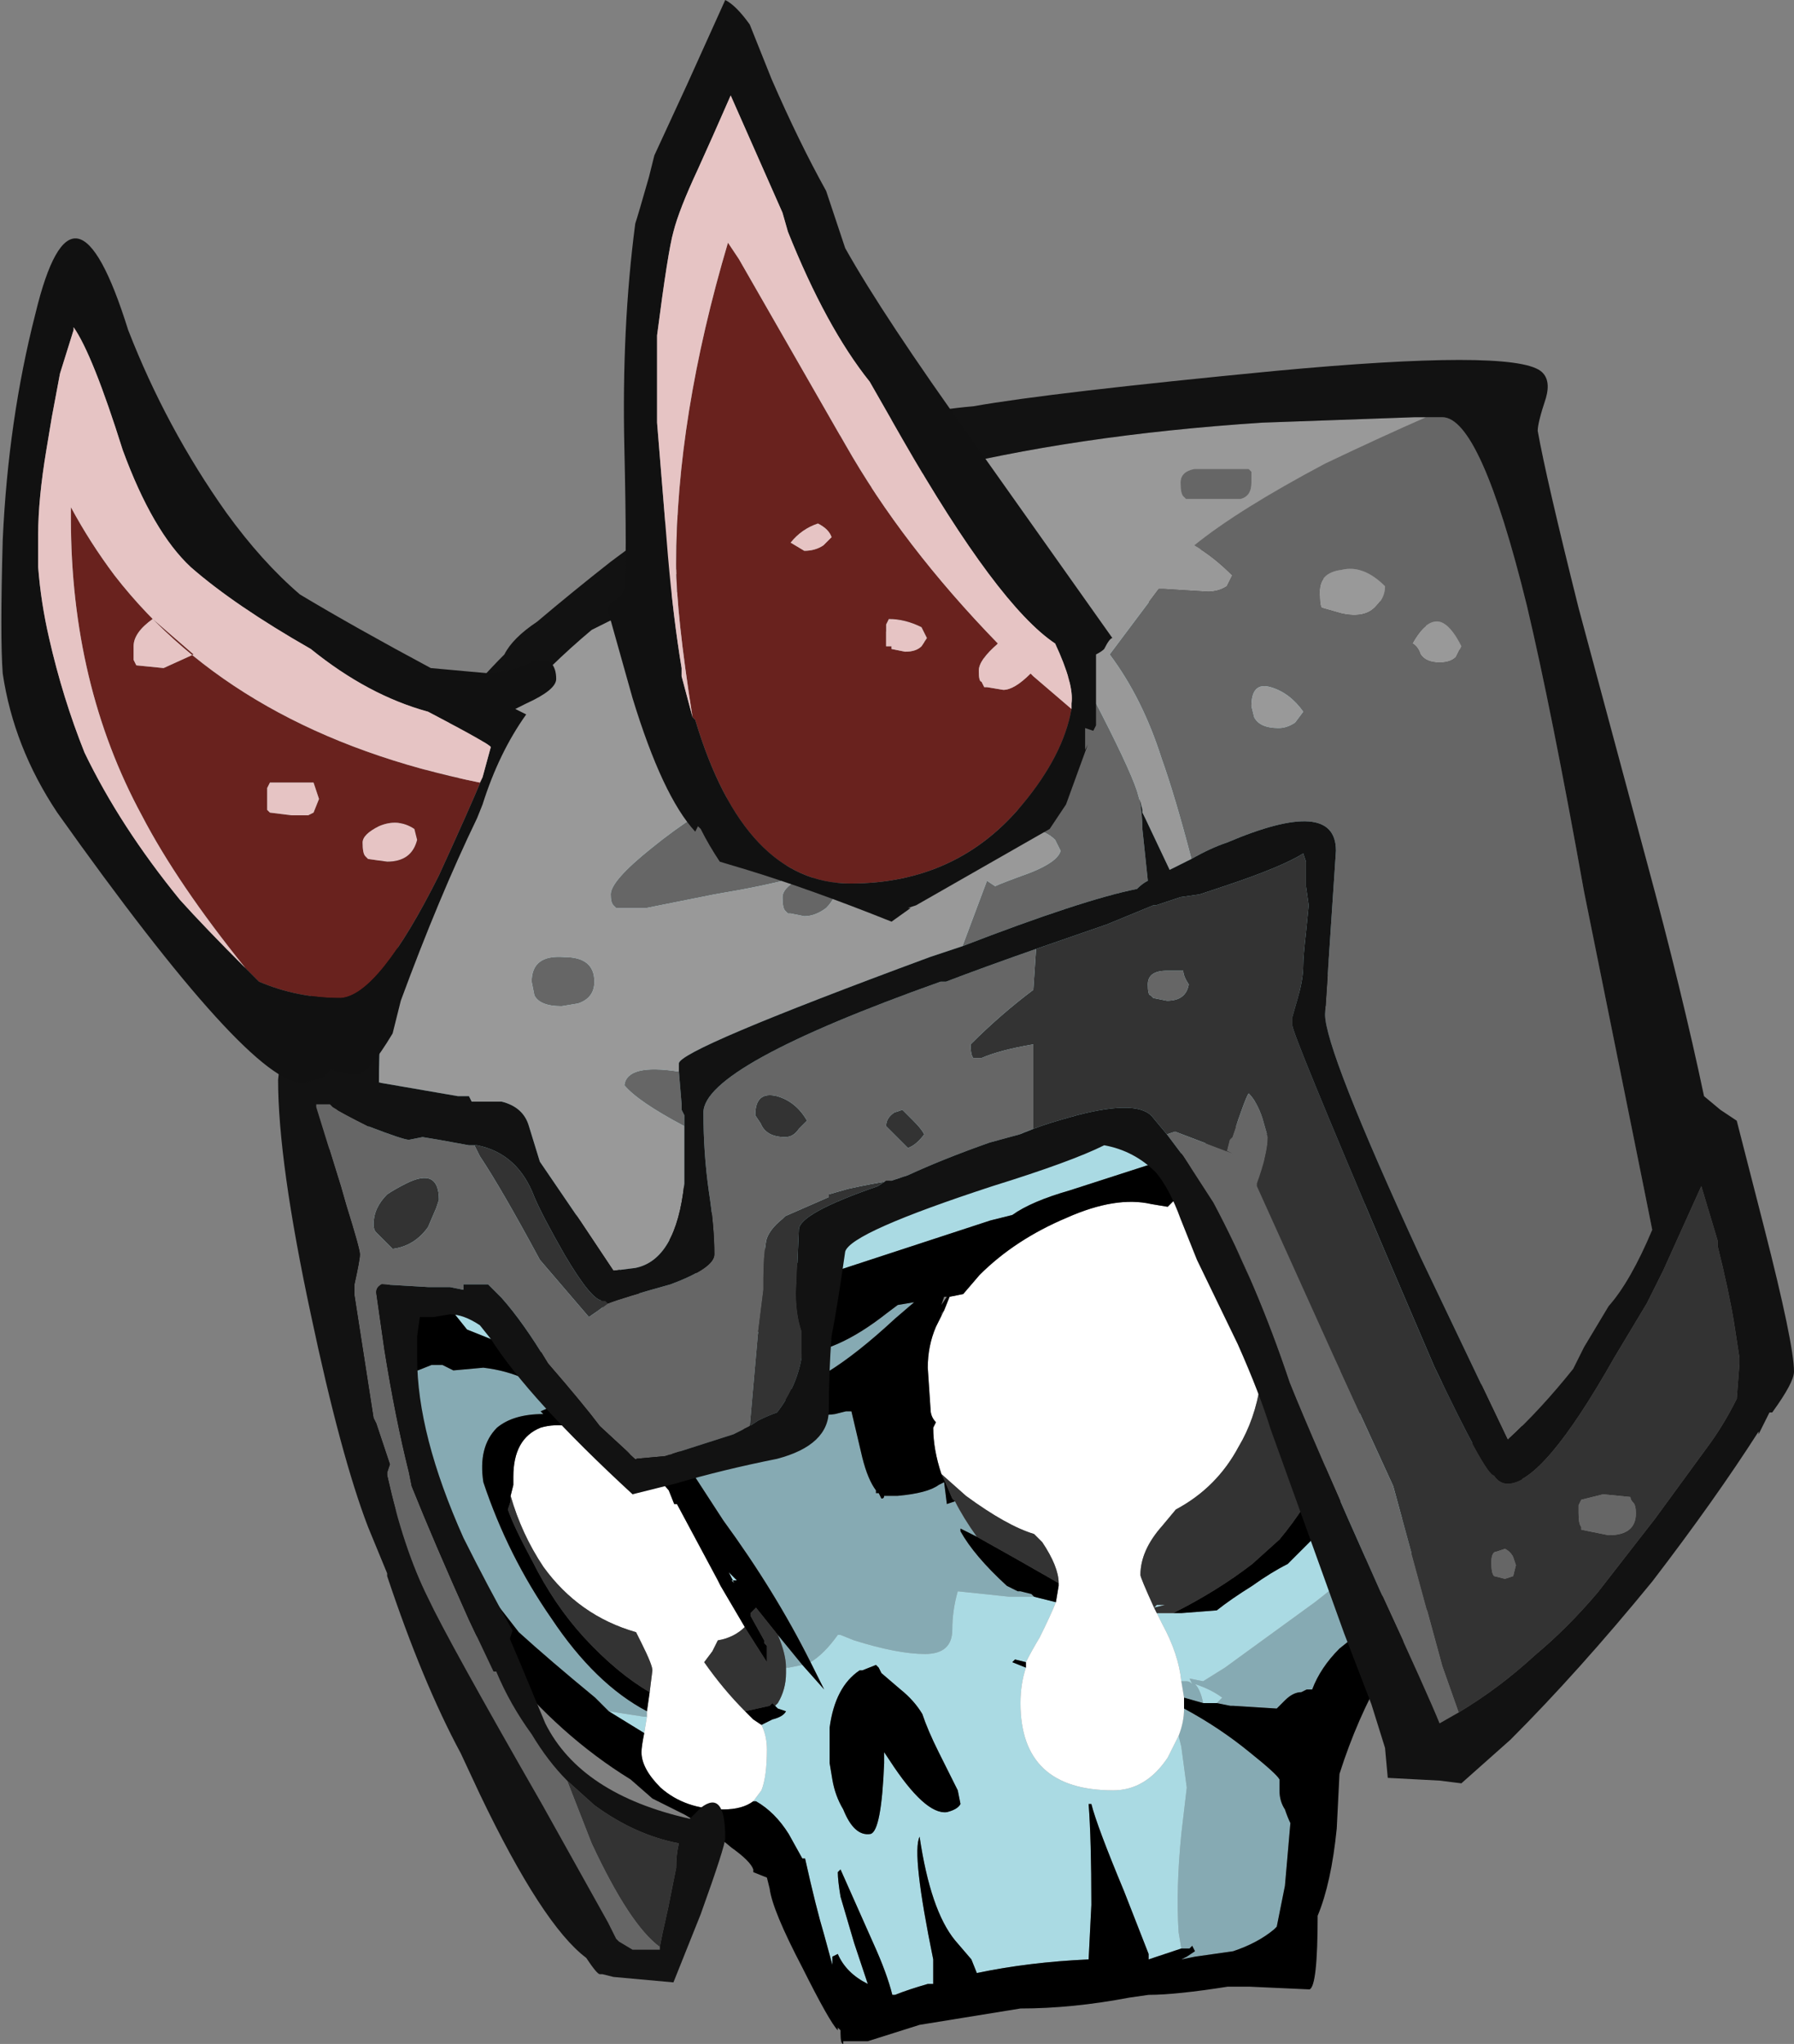<?xml version="1.0" encoding="UTF-8" standalone="no"?>
<svg xmlns:ffdec="https://www.free-decompiler.com/flash" xmlns:xlink="http://www.w3.org/1999/xlink" ffdec:objectType="frame" height="262.35px" width="230.3px" xmlns="http://www.w3.org/2000/svg">
  <rect width="100%" height="100%" fill="#808080" stroke="none"/>
  <g transform="matrix(1.0, 0.0, 0.0, 1.0, 54.7, 4.4)">
    <use ffdec:characterId="96" height="27.55" transform="matrix(7.0, 0.0, 0.0, 7.0, -13.3, 65.1)" width="22.2" xlink:href="#shape0"/>
    <use ffdec:characterId="98" height="254.45" transform="matrix(1.0, 0.0, 0.0, 1.0, -54.7, -4.4)" width="230.3" xlink:href="#sprite0"/>
  </g>
  <defs>
    <g id="shape0" transform="matrix(1.0, 0.0, 0.0, 1.0, 1.9, -9.3)">
      <path d="M18.65 12.85 L18.7 12.9 19.05 13.35 19.4 14.4 19.35 13.75 19.65 15.0 19.7 15.3 19.8 15.65 19.9 16.45 Q20.05 17.35 20.05 18.1 20.15 20.35 19.55 20.55 L19.5 20.6 19.45 21.05 19.4 21.05 19.4 21.2 19.3 21.25 Q19.15 21.15 18.6 20.5 L18.4 20.25 18.9 21.85 19.25 23.05 Q19.55 24.65 19.1 26.15 18.95 26.6 18.75 27.05 L18.4 27.45 Q17.65 28.3 17.25 29.2 L16.75 29.6 Q16.4 29.95 16.25 30.35 L16.15 30.35 16.05 30.4 Q15.9 30.4 15.75 30.55 L15.6 30.7 14.8 30.65 14.75 30.65 14.5 30.6 14.6 30.5 Q14.4 30.35 14.1 30.25 14.2 30.35 14.25 30.6 L13.9 30.5 13.85 30.2 13.95 30.2 Q14.0 30.2 14.05 30.25 L14.0 30.15 14.25 30.2 14.65 29.95 16.3 28.75 Q18.7 26.9 18.7 25.2 18.7 24.7 18.15 23.15 17.85 22.25 17.55 21.45 16.75 21.45 16.2 21.5 L16.1 21.2 16.05 21.05 15.95 20.9 16.25 21.0 16.25 20.9 Q16.15 20.4 15.0 20.0 L14.75 20.05 Q15.3 19.65 15.3 19.2 15.3 18.75 15.0 18.6 L15.35 18.35 15.15 18.4 15.3 18.25 Q16.15 17.5 16.75 16.75 16.45 17.55 16.1 17.95 L16.1 18.0 Q16.3 17.9 16.55 17.8 17.0 17.6 17.4 17.5 L17.6 16.9 Q17.85 15.9 17.85 15.45 17.85 15.3 17.8 15.0 L17.75 15.0 18.65 12.85 M13.9 30.7 Q14.55 31.05 15.1 31.5 15.6 31.9 15.65 32.0 L15.65 32.2 Q15.65 32.4 15.75 32.55 15.8 32.7 15.85 32.8 L15.75 33.95 15.6 34.7 15.55 34.75 Q15.25 35.0 14.8 35.15 L14.1 35.25 13.85 35.3 13.95 35.25 14.1 35.15 14.05 35.05 14.0 35.1 13.85 35.1 13.8 34.8 Q13.75 34.0 13.85 33.0 L13.95 32.15 13.85 31.4 13.8 31.2 Q13.9 30.95 13.9 30.7 M3.35 30.75 L3.1 30.5 Q2.25 29.8 1.7 29.3 L1.35 28.85 Q0.85 28.15 0.5 27.45 0.2 27.2 0.0 26.7 L-0.25 26.05 -0.3 25.75 Q-0.45 25.1 -0.35 24.7 L-0.3 24.5 -0.15 24.5 0.1 24.4 0.3 24.4 0.5 24.5 1.05 24.45 Q1.9 24.55 2.45 25.1 L2.1 25.25 2.15 25.3 Q1.6 25.3 1.3 25.55 0.95 25.9 1.05 26.55 1.5 27.9 2.3 29.05 3.1 30.25 4.05 30.75 L4.05 30.85 4.0 30.85 3.35 30.75 M6.45 29.35 L6.9 29.9 6.65 29.95 6.6 29.95 Q6.6 29.7 6.45 29.35 M7.05 29.85 Q6.4 28.55 5.45 27.25 L4.8 26.25 3.95 24.75 3.85 24.65 3.9 24.65 Q4.3 24.4 4.45 24.15 5.3 24.15 6.15 23.85 6.6 24.2 6.75 24.2 7.5 24.2 8.45 23.45 L8.65 23.3 8.95 23.25 8.6 23.55 Q7.2 24.85 6.4 24.9 L6.6 25.05 Q6.75 25.15 6.9 25.2 L7.05 25.2 Q7.2 25.35 7.5 25.3 L7.7 25.25 7.8 25.25 8.0 26.1 Q8.1 26.5 8.25 26.7 L8.25 26.75 8.3 26.75 8.35 26.85 Q8.4 26.85 8.4 26.8 L8.65 26.8 Q9.2 26.75 9.4 26.6 L9.5 26.55 9.55 26.95 9.7 26.9 Q9.85 27.2 10.1 27.55 L9.8 27.4 9.8 27.45 Q10.05 27.9 10.65 28.45 L10.85 28.55 10.9 28.55 11.1 28.6 11.15 28.65 Q11.0 28.65 10.7 28.65 L9.75 28.55 Q9.65 28.9 9.65 29.25 9.65 29.7 9.15 29.7 8.65 29.7 7.85 29.45 L7.6 29.35 7.55 29.35 Q7.3 29.7 7.05 29.85 M5.05 24.85 L4.65 24.8 5.0 25.1 Q5.6 25.55 6.3 25.75 L5.8 25.4 Q5.45 25.15 5.1 24.85 L5.05 24.85 M3.8 24.8 L3.9 25.0 3.75 24.95 3.65 24.8 3.8 24.8" fill="#86aab3" fill-rule="evenodd" stroke="none"/>
      <path d="M4.45 24.15 L4.5 23.9 Q4.5 23.75 4.0 23.2 3.35 22.5 3.1 21.85 3.05 21.65 3.0 21.25 L3.0 20.65 Q2.95 20.05 2.35 20.2 L2.8 21.8 Q3.15 22.85 3.25 23.4 2.75 23.95 2.15 24.15 L1.9 24.25 1.75 24.15 0.75 23.75 0.35 23.25 0.1 23.3 Q-0.05 23.3 -0.2 23.35 L-0.45 23.2 -0.6 23.1 -0.75 22.75 -0.9 22.05 -0.9 22.35 -0.85 23.0 -0.95 22.4 Q-1.25 20.0 -0.8 18.15 -0.6 17.3 -0.2 16.5 -0.45 17.2 -0.65 18.0 -0.85 19.0 -0.95 20.05 L-0.85 19.6 -0.85 19.35 Q-0.7 17.1 0.8 15.2 1.25 14.6 1.85 14.0 2.6 13.4 3.5 12.85 5.25 11.75 7.2 11.15 13.1 9.8 16.2 10.9 17.5 11.35 18.2 12.15 18.5 12.5 18.65 12.85 L17.75 15.0 17.65 14.6 17.55 14.6 Q17.45 15.35 16.95 16.3 L16.8 16.6 16.75 16.75 Q16.15 17.5 15.3 18.25 L15.15 18.4 14.75 18.45 Q14.9 18.5 15.0 18.6 15.3 18.75 15.3 19.2 15.3 19.65 14.75 20.05 14.3 20.4 13.35 20.7 L11.8 21.2 Q11.1 21.4 10.75 21.65 L10.35 21.75 7.6 22.65 Q6.65 22.65 5.65 21.95 L5.55 21.85 Q5.5 21.8 5.4 21.75 L5.0 21.4 4.2 20.6 Q3.85 20.3 3.8 20.4 L4.15 21.55 4.2 21.6 4.15 21.6 4.3 21.9 4.5 22.15 Q4.8 22.6 5.45 23.2 L6.15 23.85 Q5.3 24.15 4.45 24.15 M14.5 30.6 L14.25 30.6 Q14.2 30.35 14.1 30.25 14.4 30.35 14.6 30.5 L14.5 30.6 M13.85 35.3 L13.95 35.25 13.85 35.3 M13.85 35.1 L13.25 35.3 13.25 35.2 12.8 34.05 Q12.3 32.85 12.2 32.45 L12.15 32.45 Q12.2 33.1 12.2 34.3 L12.15 35.3 Q11.05 35.35 10.1 35.55 L10.0 35.3 9.7 34.95 Q9.25 34.4 9.05 33.05 8.9 33.35 9.3 35.3 L9.3 35.75 9.2 35.75 Q8.85 35.85 8.6 35.95 L8.55 35.95 Q8.45 35.55 8.2 35.0 L7.6 33.65 7.55 33.7 Q7.55 33.85 7.6 34.15 L7.85 35.0 8.1 35.75 Q7.7 35.55 7.55 35.2 L7.45 35.25 7.45 35.4 7.3 34.85 Q7.15 34.35 6.95 33.45 L6.9 33.45 6.65 33.0 Q6.4 32.6 6.05 32.4 L6.0 32.4 6.15 32.2 Q6.25 31.95 6.25 31.45 6.25 31.2 6.15 31.0 L6.35 30.9 Q6.55 30.85 6.6 30.75 L6.45 30.7 6.4 30.65 6.45 30.6 Q6.6 30.35 6.6 30.05 L6.6 29.95 6.65 29.95 6.9 29.9 6.9 29.9 7.3 30.35 7.05 29.85 Q7.3 29.7 7.55 29.35 L7.6 29.35 7.85 29.45 Q8.65 29.7 9.15 29.7 9.65 29.7 9.65 29.25 9.65 28.9 9.75 28.55 L10.7 28.65 Q11.0 28.65 11.15 28.65 L11.55 28.75 Q11.45 29.0 11.25 29.4 11.1 29.65 11.0 29.85 L10.8 29.8 10.75 29.85 11.0 29.95 Q10.9 30.25 10.9 30.6 10.9 32.2 12.6 32.2 13.2 32.2 13.6 31.6 L13.8 31.2 13.85 31.4 13.95 32.15 13.85 33.0 Q13.75 34.0 13.8 34.8 L13.85 35.1 M4.0 31.15 L3.35 30.75 4.0 30.85 4.05 30.85 4.0 31.15 M2.15 25.3 L2.15 25.3 M3.65 24.8 L3.6 24.8 3.75 24.7 3.8 24.8 3.65 24.8 M3.4 24.9 L3.35 24.9 3.5 24.85 3.4 24.9 M16.55 22.65 L16.45 22.2 16.2 21.5 Q16.75 21.45 17.55 21.45 17.85 22.25 18.15 23.15 18.7 24.7 18.7 25.2 18.7 26.9 16.3 28.75 L14.65 29.95 14.25 30.2 14.0 30.15 14.05 30.25 Q14.0 30.2 13.95 30.2 L13.85 30.2 Q13.8 29.7 13.5 29.15 L13.4 28.95 13.7 28.95 13.85 28.95 14.5 28.9 Q14.75 28.7 15.15 28.45 15.5 28.2 15.8 28.05 L16.7 27.15 16.9 26.35 Q17.15 25.5 17.2 24.5 17.25 23.75 17.2 23.45 17.05 22.6 16.55 22.0 L16.45 22.05 16.55 22.65 M16.55 22.75 L16.55 22.7 16.55 22.75 M13.35 28.85 L13.4 28.8 13.55 28.8 13.35 28.85 M9.1 30.8 Q8.95 30.55 8.7 30.35 L8.35 30.05 8.3 29.95 8.25 29.9 8.0 30.0 7.95 30.0 Q7.5 30.3 7.4 31.05 7.4 31.35 7.4 31.7 L7.45 32.0 Q7.5 32.3 7.65 32.55 7.85 33.05 8.15 33.0 8.35 32.95 8.4 31.7 L8.4 31.5 8.5 31.65 Q9.15 32.65 9.55 32.6 9.75 32.55 9.8 32.45 L9.75 32.2 9.4 31.5 Q9.2 31.1 9.1 30.8 M5.6 28.35 L5.65 28.4 5.55 28.2 5.7 28.35 5.6 28.35" fill="#aadae3" fill-rule="evenodd" stroke="none"/>
      <path d="M13.9 30.5 L13.9 30.7 Q13.9 30.95 13.8 31.2 L13.6 31.6 Q13.2 32.2 12.6 32.2 10.9 32.2 10.9 30.6 10.9 30.25 11.0 29.95 L11.0 29.85 Q11.1 29.65 11.25 29.4 11.45 29.0 11.55 28.75 L11.6 28.45 11.6 28.4 Q11.6 28.1 11.3 27.65 L11.15 27.5 Q10.65 27.35 9.9 26.8 L9.45 26.4 9.45 26.4 Q9.3 25.95 9.3 25.55 L9.35 25.45 Q9.25 25.35 9.25 25.2 L9.2 24.45 Q9.2 24.05 9.35 23.7 9.4 23.6 9.45 23.5 L9.5 23.4 9.6 23.15 9.85 23.1 10.15 22.75 Q10.8 22.1 11.75 21.7 12.65 21.3 13.3 21.45 L13.6 21.5 13.9 21.2 Q14.35 21.45 14.7 22.0 15.35 23.05 15.35 24.2 L15.3 24.75 Q15.2 25.4 14.9 25.9 14.5 26.65 13.75 27.05 L13.5 27.35 Q13.1 27.8 13.1 28.25 13.1 28.3 13.35 28.85 L13.4 28.95 13.5 29.15 Q13.8 29.7 13.85 30.2 L13.9 30.5 M6.0 32.4 Q5.8 32.55 5.45 32.55 4.75 32.55 4.3 32.15 3.95 31.8 3.95 31.5 3.95 31.4 4.0 31.15 L4.05 30.85 4.05 30.75 4.1 30.4 4.15 30.0 Q4.15 29.9 3.95 29.5 L3.85 29.3 Q2.8 29.0 2.15 28.1 1.75 27.5 1.55 26.8 L1.6 26.6 1.6 26.45 Q1.6 25.75 2.1 25.55 2.6 25.4 3.3 25.75 3.95 26.1 4.45 26.7 L4.55 26.95 4.6 26.95 5.35 28.35 5.4 28.45 5.9 29.3 5.85 29.2 Q5.65 29.4 5.35 29.45 L5.25 29.65 5.1 29.85 Q5.45 30.35 5.85 30.75 L6.0 30.9 6.15 31.0 Q6.25 31.2 6.25 31.45 6.25 31.95 6.15 32.2 L6.0 32.4 M15.8 20.85 L15.95 20.9 16.05 21.05 16.1 21.2 15.9 20.9 15.8 20.85" fill="#ffffff" fill-rule="evenodd" stroke="none"/>
      <path d="M4.1 30.4 Q3.5 30.05 2.9 29.4 2.35 28.8 1.95 28.0 1.6 27.35 1.5 27.05 L1.55 26.9 1.55 26.8 Q1.75 27.5 2.15 28.1 2.8 29.0 3.85 29.3 L3.95 29.5 Q4.15 29.9 4.15 30.0 L4.1 30.4 M5.9 29.3 L6.25 29.85 6.25 29.55 6.2 29.5 6.2 29.45 5.95 29.0 5.95 28.95 6.05 28.85 6.45 29.35 Q6.6 29.7 6.6 29.95 L6.6 30.05 Q6.6 30.35 6.45 30.6 L6.4 30.65 6.35 30.6 6.3 30.65 5.85 30.75 Q5.45 30.35 5.1 29.85 L5.25 29.65 5.35 29.45 Q5.65 29.4 5.85 29.2 L5.9 29.3 M9.45 23.5 L9.45 23.45 9.5 23.4 9.45 23.5 M13.9 21.2 Q14.05 21.05 14.05 20.9 L14.0 20.7 14.75 20.45 15.0 20.4 15.65 20.8 15.7 20.85 15.8 20.85 15.9 20.9 16.1 21.2 16.2 21.5 16.45 22.2 16.55 22.65 16.55 22.7 16.55 22.75 16.7 23.65 16.7 23.7 16.75 23.95 16.75 24.0 Q16.8 24.85 16.7 25.45 16.65 25.95 16.45 26.35 16.15 27.0 15.65 27.6 L15.15 28.05 Q14.5 28.55 13.7 28.95 L13.4 28.95 13.35 28.85 Q13.1 28.3 13.1 28.25 13.1 27.8 13.5 27.35 L13.75 27.05 Q14.5 26.65 14.9 25.9 15.2 25.4 15.3 24.75 L15.35 24.2 Q15.35 23.05 14.7 22.0 14.35 21.45 13.9 21.2 M9.45 26.4 L9.9 26.8 Q10.65 27.35 11.15 27.5 L11.3 27.65 Q11.6 28.1 11.6 28.4 L10.9 28.0 10.1 27.55 Q9.85 27.2 9.7 26.9 L9.65 26.85 9.5 26.5 9.45 26.4 M13.95 20.75 L13.9 20.75 13.95 20.7 13.95 20.75 M13.35 28.85 L13.55 28.8 13.4 28.8 13.35 28.85" fill="#333333" fill-rule="evenodd" stroke="none"/>
      <path d="M16.2 9.9 Q17.8 10.4 18.85 11.2 19.95 12.0 20.15 12.95 20.2 13.3 20.05 13.45 20.4 15.9 20.2 19.35 20.15 20.25 19.95 22.7 L19.9 23.3 19.95 23.55 Q20.1 24.3 20.1 25.35 20.1 26.4 20.1 26.6 20.2 26.95 19.8 27.4 L18.75 28.45 Q17.4 29.85 16.75 31.9 L16.7 32.9 Q16.6 33.9 16.35 34.5 16.35 35.8 16.2 35.85 L15.1 35.8 14.7 35.8 Q13.75 35.95 13.25 35.95 L12.9 36.0 Q11.85 36.2 10.9 36.2 L9.05 36.5 8.1 36.8 7.65 36.8 7.65 36.85 Q7.6 36.85 7.6 36.65 L7.6 36.6 7.55 36.55 7.55 36.6 Q7.4 36.45 6.9 35.45 6.35 34.4 6.3 34.0 L6.25 33.8 6.0 33.7 6.0 33.65 Q5.95 33.5 5.6 33.25 5.25 32.95 4.75 32.65 L4.15 32.35 3.75 32.0 Q2.45 31.2 1.4 29.9 L0.95 29.4 Q-0.05 28.15 -0.5 27.2 -0.85 26.4 -1.15 25.05 L-1.3 24.55 -1.8 22.85 Q-2.05 21.5 -1.65 19.8 L-1.5 19.15 Q-1.45 18.25 -1.3 17.95 -1.4 18.2 -1.4 18.85 -1.15 17.9 -0.6 16.4 -0.15 15.15 1.0 13.8 2.05 12.6 3.45 11.65 L3.95 11.35 Q5.25 10.85 6.95 10.2 L7.35 10.25 Q8.35 9.9 9.55 9.65 11.0 9.2 12.85 9.3 14.55 9.4 16.2 9.9 M18.65 12.85 Q18.5 12.5 18.2 12.15 17.5 11.35 16.2 10.9 13.1 9.8 7.2 11.15 5.25 11.75 3.5 12.85 2.6 13.4 1.85 14.0 1.25 14.6 0.8 15.2 -0.7 17.1 -0.85 19.35 L-0.85 19.6 -0.95 20.05 Q-0.85 19.0 -0.65 18.0 -0.45 17.2 -0.2 16.5 -0.6 17.3 -0.8 18.15 -1.25 20.0 -0.95 22.4 L-0.85 23.0 -0.9 22.35 -0.9 22.05 -0.75 22.75 -0.6 23.1 -0.45 23.2 -0.2 23.35 Q-0.05 23.3 0.1 23.3 L0.35 23.25 0.75 23.75 1.75 24.15 1.9 24.25 2.15 24.15 Q2.75 23.95 3.25 23.4 3.15 22.85 2.8 21.8 L2.35 20.2 Q2.95 20.05 3.0 20.65 L3.0 21.25 Q3.05 21.65 3.1 21.85 3.35 22.5 4.0 23.2 4.5 23.75 4.5 23.9 L4.45 24.15 Q4.3 24.4 3.9 24.65 L3.85 24.65 3.95 24.75 4.8 26.25 5.45 27.25 Q6.4 28.55 7.05 29.85 L7.3 30.35 6.9 29.9 6.45 29.35 6.05 28.85 5.95 28.95 5.95 29.0 6.2 29.45 6.2 29.5 6.25 29.55 6.25 29.85 5.9 29.3 5.4 28.45 5.35 28.35 4.6 26.95 4.55 26.95 4.45 26.7 Q3.95 26.1 3.3 25.75 2.6 25.4 2.1 25.55 1.6 25.75 1.6 26.45 L1.6 26.6 1.55 26.8 1.55 26.9 1.5 27.05 Q1.6 27.35 1.95 28.0 2.35 28.8 2.9 29.4 3.5 30.05 4.1 30.4 L4.05 30.75 Q3.1 30.25 2.3 29.05 1.5 27.9 1.05 26.55 0.95 25.9 1.3 25.55 1.6 25.3 2.15 25.3 L2.1 25.25 2.45 25.1 Q1.9 24.55 1.05 24.45 L0.5 24.5 0.3 24.4 0.1 24.4 -0.15 24.5 -0.3 24.5 -0.35 24.7 Q-0.45 25.1 -0.3 25.75 L-0.25 26.05 0.0 26.7 Q0.2 27.2 0.5 27.45 0.85 28.15 1.35 28.85 L1.7 29.3 Q2.25 29.8 3.1 30.5 L3.35 30.75 4.0 31.15 Q3.95 31.4 3.95 31.5 3.95 31.8 4.3 32.15 4.75 32.55 5.45 32.55 5.8 32.55 6.0 32.4 L6.05 32.4 Q6.4 32.6 6.65 33.0 L6.9 33.45 6.95 33.45 Q7.15 34.35 7.3 34.85 L7.45 35.4 7.45 35.25 7.55 35.2 Q7.7 35.55 8.1 35.75 L7.85 35.0 7.6 34.15 Q7.55 33.85 7.55 33.7 L7.6 33.65 8.2 35.0 Q8.45 35.55 8.55 35.95 L8.6 35.95 Q8.85 35.85 9.2 35.75 L9.3 35.75 9.3 35.3 Q8.9 33.35 9.05 33.05 9.25 34.4 9.7 34.95 L10.0 35.3 10.1 35.55 Q11.05 35.35 12.15 35.3 L12.2 34.3 Q12.2 33.1 12.15 32.45 L12.2 32.45 Q12.3 32.85 12.8 34.05 L13.25 35.2 13.25 35.3 13.85 35.1 14.0 35.1 14.05 35.05 14.1 35.15 13.95 35.25 13.85 35.3 14.1 35.25 14.8 35.15 Q15.25 35.0 15.55 34.75 L15.6 34.7 15.75 33.95 15.85 32.8 Q15.8 32.7 15.75 32.55 15.65 32.4 15.65 32.2 L15.65 32.0 Q15.6 31.9 15.1 31.5 14.55 31.05 13.9 30.7 L13.9 30.5 14.25 30.6 14.5 30.6 14.75 30.65 14.8 30.65 15.6 30.7 15.75 30.55 Q15.9 30.4 16.05 30.4 L16.15 30.35 16.25 30.35 Q16.4 29.95 16.75 29.6 L17.25 29.2 Q17.65 28.3 18.4 27.45 L18.75 27.05 Q18.95 26.6 19.1 26.15 19.55 24.65 19.25 23.05 L18.9 21.85 18.4 20.25 18.6 20.5 Q19.15 21.15 19.3 21.25 L19.4 21.2 19.4 21.05 19.45 21.05 19.5 20.6 19.55 20.55 Q20.15 20.35 20.05 18.1 20.05 17.35 19.9 16.45 L19.8 15.65 19.7 15.3 19.65 15.0 19.35 13.75 19.4 14.4 19.05 13.35 18.7 12.9 18.65 12.85 M2.15 25.3 L2.15 25.3 M6.9 29.9 L6.9 29.9 M6.15 23.85 L5.45 23.2 Q4.8 22.6 4.5 22.15 L4.3 21.9 4.15 21.6 4.2 21.6 4.15 21.55 3.8 20.4 Q3.85 20.3 4.2 20.6 L5.0 21.4 5.4 21.75 Q5.5 21.8 5.55 21.85 L5.65 21.95 Q6.65 22.65 7.6 22.65 L10.35 21.75 10.75 21.65 Q11.1 21.4 11.8 21.2 L13.35 20.7 Q14.3 20.4 14.75 20.05 L15.0 20.0 Q16.15 20.4 16.25 20.9 L16.25 21.0 15.95 20.9 15.8 20.85 15.7 20.85 15.65 20.8 15.0 20.4 14.75 20.45 14.0 20.7 14.05 20.9 Q14.05 21.05 13.9 21.2 L13.6 21.5 13.3 21.45 Q12.65 21.3 11.75 21.7 10.8 22.1 10.15 22.75 L9.85 23.1 9.6 23.15 9.5 23.4 9.45 23.45 9.45 23.5 Q9.4 23.6 9.35 23.7 9.2 24.05 9.2 24.45 L9.25 25.2 Q9.25 25.35 9.35 25.45 L9.3 25.55 Q9.3 25.95 9.45 26.4 L9.45 26.4 9.5 26.5 9.65 26.85 9.7 26.9 9.55 26.95 9.5 26.55 9.4 26.6 Q9.2 26.75 8.65 26.8 L8.4 26.8 Q8.4 26.85 8.35 26.85 L8.3 26.75 8.25 26.75 8.25 26.7 Q8.1 26.5 8.0 26.1 L7.8 25.25 7.7 25.25 7.5 25.3 Q7.2 25.35 7.05 25.2 L6.9 25.2 Q6.75 25.15 6.6 25.05 L6.4 24.9 Q7.2 24.85 8.6 23.55 L8.95 23.25 8.65 23.3 8.45 23.45 Q7.5 24.2 6.75 24.2 6.6 24.2 6.15 23.85 M15.0 18.6 Q14.9 18.5 14.75 18.45 L15.15 18.4 15.35 18.35 15.0 18.6 M16.75 16.75 L16.8 16.6 16.95 16.3 Q17.45 15.35 17.55 14.6 L17.65 14.6 17.75 15.0 17.8 15.0 Q17.85 15.3 17.85 15.45 17.85 15.9 17.6 16.9 L17.4 17.5 Q17.0 17.6 16.55 17.8 16.3 17.9 16.1 18.0 L16.1 17.95 Q16.45 17.55 16.75 16.75 M4.8 26.5 L4.2 25.5 4.2 25.55 4.65 26.35 4.8 26.5 M3.65 24.8 L3.75 24.95 3.9 25.0 3.8 24.8 3.75 24.7 3.6 24.8 3.65 24.8 M5.05 24.85 L5.1 24.85 Q5.45 25.15 5.8 25.4 L6.3 25.75 Q5.6 25.55 5.0 25.1 L4.65 24.8 5.05 24.85 M3.4 24.9 L3.5 24.85 3.35 24.9 3.4 24.9 M9.45 23.3 L9.55 23.15 9.5 23.15 9.45 23.3 M11.6 28.4 L11.6 28.45 11.55 28.75 11.15 28.65 11.1 28.6 10.9 28.55 10.85 28.55 10.65 28.45 Q10.05 27.9 9.8 27.45 L9.8 27.4 10.1 27.55 10.9 28.0 11.6 28.4 M11.0 29.85 L11.0 29.95 10.75 29.85 10.8 29.8 11.0 29.85 M13.95 20.75 L13.95 20.7 13.9 20.75 13.95 20.75 M16.55 22.75 L16.55 22.7 16.55 22.65 16.45 22.05 16.55 22.0 Q17.05 22.6 17.2 23.45 17.25 23.75 17.2 24.5 17.15 25.5 16.9 26.35 L16.7 27.15 15.8 28.05 Q15.5 28.2 15.15 28.45 14.75 28.7 14.5 28.9 L13.85 28.95 13.7 28.95 Q14.5 28.55 15.15 28.05 L15.65 27.6 Q16.15 27.0 16.45 26.35 16.65 25.95 16.7 25.45 16.8 24.85 16.75 24.0 L16.75 23.95 16.7 23.7 16.7 23.65 16.55 22.75 M9.1 30.8 Q9.2 31.1 9.4 31.5 L9.75 32.2 9.8 32.45 Q9.75 32.55 9.55 32.6 9.15 32.65 8.5 31.65 L8.4 31.5 8.4 31.7 Q8.35 32.95 8.15 33.0 7.85 33.05 7.65 32.55 7.5 32.3 7.45 32.0 L7.4 31.7 Q7.4 31.35 7.4 31.05 7.5 30.3 7.95 30.0 L8.0 30.0 8.25 29.9 8.3 29.95 8.35 30.05 8.7 30.35 Q8.95 30.55 9.1 30.8 M5.85 30.75 L6.3 30.65 6.35 30.6 6.4 30.65 6.45 30.7 6.6 30.75 Q6.55 30.85 6.35 30.9 L6.15 31.0 6.0 30.9 5.85 30.75 M5.6 28.35 L5.7 28.35 5.55 28.2 5.65 28.4 5.6 28.35" fill="#000000" fill-rule="evenodd" stroke="none"/>
    </g>
    <g id="sprite0" transform="matrix(1.0, 0.0, 0.0, 1.0, 47.6, -28.0)">
      <use ffdec:characterId="97" height="36.35" transform="matrix(7.0, 0.0, 0.0, 7.0, -47.6, 28.0)" width="32.9" xlink:href="#shape1"/>
    </g>
    <g id="shape1" transform="matrix(1.0, 0.0, 0.0, 1.0, 6.8, -4.0)">
      <path d="M12.2 21.4 L13.5 20.95 14.35 20.6 14.4 20.6 14.85 20.45 15.2 20.4 15.65 20.25 Q16.7 19.9 17.1 19.65 L17.15 19.8 17.15 20.25 17.2 20.6 17.15 21.1 Q17.1 21.55 17.1 21.7 17.1 21.95 17.0 22.3 L16.9 22.65 16.9 22.8 Q16.9 22.95 18.6 26.95 L19.5 29.05 Q20.45 31.05 20.6 31.05 20.7 31.2 20.85 31.2 21.5 31.2 22.8 28.9 L23.4 27.9 23.7 27.3 24.4 25.75 24.7 26.75 24.7 26.85 Q24.9 27.65 25.0 28.25 L25.1 28.9 25.1 29.0 25.05 29.65 Q24.8 30.15 24.5 30.55 L23.55 31.85 22.5 33.2 Q21.95 33.85 21.35 34.35 20.7 34.95 19.95 35.4 L19.65 34.55 18.75 31.25 17.65 28.85 16.25 25.75 16.25 25.7 Q16.45 25.15 16.45 24.85 L16.35 24.5 Q16.25 24.2 16.1 24.05 16.05 24.1 15.8 24.85 L15.75 24.9 15.7 25.1 15.8 25.15 14.75 24.75 14.6 24.8 14.35 24.5 Q14.1 24.15 12.95 24.45 12.4 24.6 12.15 24.7 L11.9 24.8 Q12.0 24.75 12.15 24.7 L12.15 23.15 Q11.55 23.25 11.2 23.4 L11.05 23.4 Q11.0 23.35 11.0 23.15 11.55 22.6 12.15 22.15 L12.2 21.4 M1.9 25.0 L1.95 25.0 Q2.7 25.15 3.0 25.95 3.15 26.3 3.55 27.0 4.05 27.85 4.25 27.85 L4.3 27.85 4.35 27.9 Q4.15 28.05 4.0 28.15 L3.1 27.1 Q2.4 25.8 2.0 25.2 L1.9 25.0 M5.3 39.7 Q4.75 39.3 4.05 37.8 L3.6 36.65 4.1 37.1 Q4.85 37.65 5.65 37.8 5.6 38.0 5.6 38.25 5.55 38.5 5.45 39.0 L5.35 39.45 5.3 39.7 M6.95 30.15 L7.1 28.45 7.2 27.65 7.2 27.45 Q7.2 27.05 7.25 26.75 7.3 26.55 7.55 26.35 L7.6 26.3 8.4 25.95 8.4 25.9 8.75 25.8 Q9.2 25.7 9.55 25.65 L9.45 25.65 9.3 25.75 Q7.85 26.25 7.85 26.55 L7.8 27.7 Q7.8 28.1 7.9 28.4 L7.9 28.9 Q7.8 29.45 7.45 29.9 7.3 29.95 7.1 30.05 L6.95 30.15 M0.65 25.7 Q1.25 25.4 1.25 26.0 L1.2 26.15 1.05 26.5 Q0.8 26.85 0.4 26.9 L0.1 26.6 Q0.05 26.55 0.05 26.45 0.05 26.15 0.3 25.9 0.45 25.8 0.65 25.7 M9.95 24.55 Q10.1 24.7 10.15 24.8 10.0 25.0 9.85 25.05 L9.45 24.65 Q9.45 24.5 9.6 24.4 L9.75 24.35 9.95 24.55 M7.45 24.1 Q7.8 24.2 8.0 24.55 L7.85 24.7 Q7.75 24.85 7.6 24.85 7.25 24.85 7.15 24.6 L7.05 24.45 Q7.05 24.0 7.45 24.1 M20.8 32.4 L20.65 32.45 Q20.55 32.45 20.55 32.65 20.55 32.85 20.6 32.9 L20.8 32.95 20.95 32.9 21.0 32.7 20.95 32.55 Q20.9 32.45 20.8 32.4 M23.15 31.55 Q23.1 31.5 23.1 31.45 L22.6 31.4 22.2 31.5 22.15 31.6 22.15 31.75 Q22.15 31.95 22.2 32.0 L22.2 32.05 22.7 32.15 Q23.2 32.15 23.2 31.75 23.2 31.6 23.15 31.55 M14.9 21.8 L14.6 21.8 Q14.25 21.8 14.25 22.05 14.25 22.25 14.3 22.25 L14.35 22.3 14.6 22.35 Q14.95 22.35 15.0 22.05 14.9 21.9 14.9 21.8" fill="#333333" fill-rule="evenodd" stroke="none"/>
      <path d="M12.2 21.4 L12.15 22.15 Q11.55 22.6 11.0 23.15 11.0 23.35 11.05 23.4 L11.2 23.4 Q11.55 23.25 12.15 23.15 L12.15 24.7 Q12.0 24.75 11.9 24.8 L11.35 24.95 Q10.5 25.25 9.85 25.55 L9.55 25.65 Q9.2 25.7 8.75 25.8 L8.4 25.9 8.4 25.95 7.6 26.3 7.55 26.35 Q7.3 26.55 7.25 26.75 7.2 27.05 7.2 27.45 L7.2 27.65 7.1 28.45 6.95 30.15 6.65 30.3 5.4 30.7 4.85 30.75 4.2 30.15 Q3.9 29.75 3.25 29.0 2.8 28.25 2.4 27.8 L2.15 27.55 1.7 27.55 1.7 27.65 1.45 27.6 1.05 27.6 0.2 27.55 Q0.1 27.6 0.1 27.7 L0.25 28.75 Q0.45 30.0 0.7 31.0 L0.75 31.25 Q1.15 32.25 1.8 33.7 L2.25 34.65 2.3 34.65 Q2.55 35.25 2.95 35.8 3.25 36.3 3.6 36.65 L4.05 37.8 Q4.75 39.3 5.3 39.7 L5.3 39.75 4.8 39.75 4.55 39.6 4.5 39.55 4.35 39.25 3.15 37.1 Q1.4 34.05 1.05 33.3 0.6 32.4 0.3 31.05 L0.3 31.0 0.35 30.85 0.1 30.1 0.05 30.0 -0.3 27.75 -0.3 27.55 Q-0.2 27.1 -0.2 27.0 -0.2 26.9 -0.45 26.1 L-0.55 25.75 -1.0 24.3 -1.0 24.25 -0.75 24.25 -0.7 24.3 Q-0.55 24.4 -0.05 24.65 0.6 24.9 0.7 24.9 L0.95 24.85 1.25 24.9 1.8 25.0 1.9 25.0 2.0 25.2 Q2.4 25.8 3.1 27.1 L4.0 28.15 Q4.15 28.05 4.35 27.9 4.6 27.8 5.5 27.55 6.3 27.25 6.3 27.0 6.3 26.5 6.2 25.85 6.1 25.15 6.1 24.4 6.1 23.55 10.45 22.0 L10.55 22.0 Q11.2 21.75 12.2 21.4 M14.6 24.8 L14.75 24.75 15.8 25.15 15.7 25.1 15.75 24.9 15.8 24.85 Q16.05 24.1 16.1 24.05 16.25 24.2 16.35 24.5 L16.45 24.85 Q16.45 25.15 16.25 25.7 L16.25 25.75 17.65 28.85 18.75 31.25 19.65 34.55 19.95 35.4 19.6 35.6 Q19.4 35.1 18.5 33.15 17.25 30.35 16.85 29.35 16.25 27.55 15.45 26.05 L14.9 25.2 14.6 24.8 M19.35 11.65 L19.65 11.65 Q20.35 11.65 21.2 15.1 21.65 17.0 22.25 20.35 L23.35 25.8 23.5 26.55 Q23.1 27.5 22.7 27.95 L22.25 28.7 22.05 29.1 Q21.45 29.85 20.85 30.4 L19.25 27.05 Q17.5 23.25 17.5 22.6 L17.7 19.6 Q17.7 18.6 15.7 19.45 15.4 19.55 15.05 19.75 14.75 18.6 14.5 17.9 14.15 16.8 13.55 16.0 L14.45 14.8 14.55 14.8 15.35 14.85 Q15.55 14.85 15.7 14.75 L15.8 14.55 Q15.45 14.2 15.1 14.0 15.9 13.35 17.5 12.5 18.55 12.0 19.35 11.65 M14.15 18.85 L14.1 18.65 Q14.15 18.95 14.15 19.2 L14.25 20.15 Q14.15 20.2 14.05 20.3 13.05 20.5 10.85 21.35 L11.3 20.15 11.45 20.25 Q11.55 20.2 12.1 20.0 12.6 19.8 12.65 19.6 L12.55 19.4 Q12.25 19.1 11.65 19.25 L13.1 16.55 13.15 16.6 13.25 16.8 Q13.9 18.05 14.05 18.5 L14.15 18.85 M5.65 23.65 L5.7 24.25 5.7 24.35 5.75 24.45 5.75 24.65 Q4.9 24.2 4.65 23.9 4.7 23.5 5.65 23.65 M15.1 12.6 Q15.3 12.6 16.1 12.6 L16.15 12.65 16.15 12.85 Q16.15 13.1 15.95 13.15 L14.95 13.15 14.9 13.1 Q14.85 13.05 14.85 12.85 14.85 12.65 15.1 12.6 M8.5 20.0 L8.55 20.2 Q8.55 20.45 8.35 20.65 8.15 20.8 7.95 20.8 L7.7 20.75 7.65 20.75 7.6 20.7 Q7.55 20.65 7.55 20.45 7.55 20.3 7.8 20.15 L8.5 20.0 M6.3 20.4 L5.05 20.65 4.5 20.65 4.45 20.6 Q4.4 20.55 4.4 20.4 4.4 20.15 5.15 19.55 5.95 18.9 6.85 18.45 L7.75 20.1 Q7.2 20.25 6.3 20.4 M3.8 22.4 L3.5 22.45 Q3.1 22.45 3.0 22.25 L2.95 22.0 Q2.95 21.5 3.55 21.55 4.1 21.55 4.1 22.0 4.1 22.3 3.8 22.4 M7.45 24.1 Q7.05 24.0 7.05 24.45 L7.15 24.6 Q7.25 24.85 7.6 24.85 7.75 24.85 7.85 24.7 L8.0 24.55 Q7.8 24.2 7.45 24.1 M9.95 24.55 L9.75 24.35 9.6 24.4 Q9.45 24.5 9.45 24.65 L9.85 25.05 Q10.0 25.0 10.15 24.8 10.1 24.7 9.95 24.55 M0.65 25.7 Q0.45 25.8 0.3 25.9 0.05 26.15 0.05 26.45 0.05 26.55 0.1 26.6 L0.4 26.9 Q0.8 26.85 1.05 26.5 L1.2 26.15 1.25 26.0 Q1.25 25.4 0.65 25.7 M17.1 17.05 Q16.85 16.7 16.5 16.6 16.15 16.5 16.15 16.95 L16.2 17.15 Q16.3 17.35 16.65 17.35 16.8 17.35 16.95 17.25 L17.1 17.05 M17.8 14.45 Q17.4 14.5 17.4 14.85 17.4 15.15 17.45 15.15 L17.8 15.25 Q18.25 15.35 18.45 15.1 18.6 14.95 18.6 14.75 18.2 14.35 17.8 14.45 M20.0 15.85 Q19.8 15.45 19.6 15.4 19.35 15.35 19.1 15.8 19.2 15.85 19.25 16.0 19.35 16.15 19.6 16.15 19.8 16.15 19.9 16.05 L20.0 15.85 M14.9 21.8 Q14.9 21.9 15.0 22.05 14.95 22.35 14.6 22.35 L14.35 22.3 14.3 22.25 Q14.25 22.25 14.25 22.05 14.25 21.8 14.6 21.8 L14.9 21.8 M23.15 31.55 Q23.2 31.6 23.2 31.75 23.2 32.15 22.7 32.15 L22.2 32.05 22.2 32.0 Q22.15 31.95 22.15 31.75 L22.15 31.6 22.2 31.5 22.6 31.4 23.1 31.45 Q23.1 31.5 23.15 31.55 M20.8 32.4 Q20.9 32.45 20.95 32.55 L21.0 32.7 20.95 32.9 20.8 32.95 20.6 32.9 Q20.55 32.85 20.55 32.65 20.55 32.45 20.65 32.45 L20.8 32.4" fill="#666666" fill-rule="evenodd" stroke="none"/>
      <path d="M19.35 11.65 Q18.55 12.0 17.5 12.5 15.9 13.35 15.1 14.0 15.45 14.2 15.8 14.55 L15.7 14.75 Q15.55 14.85 15.35 14.85 L14.55 14.8 14.45 14.8 13.55 16.0 Q14.15 16.8 14.5 17.9 14.75 18.6 15.05 19.75 14.85 19.85 14.65 19.95 L14.2 19.0 14.15 18.9 14.15 18.85 14.05 18.5 Q13.9 18.05 13.25 16.8 L13.15 16.6 5.5 14.5 Q9.45 12.2 16.35 11.75 L19.15 11.65 19.35 11.65 M10.85 21.35 L10.25 21.55 Q5.65 23.25 5.65 23.5 L5.65 23.65 Q4.7 23.5 4.65 23.9 4.9 24.2 5.75 24.65 L5.75 25.7 Q5.6 27.1 4.85 27.25 L4.45 27.3 3.85 26.4 3.1 25.3 2.9 24.65 Q2.8 24.3 2.4 24.2 L1.85 24.2 1.8 24.1 1.6 24.1 0.15 23.85 Q0.15 22.9 0.25 22.1 L1.45 18.5 Q2.5 16.85 4.05 15.55 L4.35 15.4 Q6.3 14.4 8.35 14.4 L13.1 16.55 11.65 19.25 Q12.25 19.1 12.55 19.4 L12.65 19.6 Q12.6 19.8 12.1 20.0 11.55 20.2 11.45 20.25 L11.3 20.15 10.85 21.35 M6.3 20.4 Q7.2 20.25 7.75 20.1 L6.85 18.45 Q5.95 18.9 5.15 19.55 4.4 20.15 4.4 20.4 4.4 20.55 4.45 20.6 L4.5 20.65 5.05 20.65 6.3 20.4 M8.5 20.0 L7.8 20.15 Q7.55 20.3 7.55 20.45 7.55 20.65 7.6 20.7 L7.65 20.75 7.7 20.75 7.95 20.8 Q8.15 20.8 8.35 20.65 8.55 20.45 8.55 20.2 L8.5 20.0 M15.1 12.6 Q14.85 12.65 14.85 12.85 14.85 13.05 14.9 13.1 L14.95 13.15 15.95 13.15 Q16.15 13.1 16.15 12.85 L16.15 12.65 16.1 12.6 Q15.3 12.6 15.1 12.6 M3.8 22.4 Q4.1 22.3 4.1 22.0 4.1 21.55 3.55 21.55 2.95 21.5 2.95 22.0 L3.0 22.25 Q3.1 22.45 3.5 22.45 L3.8 22.4 M20.0 15.85 L19.9 16.05 Q19.8 16.15 19.6 16.15 19.35 16.15 19.25 16.0 19.2 15.85 19.1 15.8 19.35 15.35 19.6 15.4 19.8 15.45 20.0 15.85 M17.8 14.45 Q18.2 14.35 18.6 14.75 18.6 14.95 18.45 15.1 18.25 15.35 17.8 15.25 L17.45 15.15 Q17.4 15.15 17.4 14.85 17.4 14.5 17.8 14.45 M17.1 17.05 L16.95 17.25 Q16.8 17.35 16.65 17.35 16.3 17.35 16.2 17.15 L16.15 16.95 Q16.15 16.5 16.5 16.6 16.85 16.7 17.1 17.05" fill="#999999" fill-rule="evenodd" stroke="none"/>
      <path d="M24.45 24.1 L24.75 24.35 Q24.9 24.45 25.05 24.55 L25.55 26.5 Q26.1 28.65 26.1 29.15 26.1 29.35 25.7 29.9 L25.65 29.9 25.45 30.3 25.45 30.25 Q24.65 31.5 23.5 33.0 22.15 34.65 20.9 35.9 L20.0 36.7 19.6 36.65 18.65 36.6 18.6 36.05 18.35 35.25 17.85 33.95 16.5 30.2 Q16.3 29.55 15.9 28.65 L15.15 27.1 14.85 26.35 Q14.65 25.8 14.4 25.5 14.0 25.1 13.45 25.0 12.85 25.3 11.4 25.75 8.8 26.6 8.7 26.95 8.55 28.0 8.45 28.5 8.4 29.15 8.4 29.85 8.4 30.5 7.45 30.75 6.45 30.95 5.6 31.2 L4.8 31.4 Q2.9 29.65 2.2 28.55 L2.0 28.3 Q1.7 28.1 1.45 28.1 L1.15 28.15 0.9 28.15 0.85 28.5 0.85 28.9 Q0.85 30.3 1.7 32.2 2.15 33.1 2.6 33.9 L2.55 34.05 2.7 34.4 3.2 35.6 Q3.85 36.9 5.85 37.35 L6.05 37.15 Q6.5 36.8 6.5 37.7 6.5 37.85 6.05 39.1 L5.55 40.35 4.45 40.25 4.25 40.2 4.2 40.2 Q4.15 40.2 3.95 39.9 3.15 39.3 2.0 36.9 L1.65 36.15 Q0.95 34.85 0.3 32.9 L0.3 32.85 -0.05 32.0 Q-0.55 30.7 -1.1 28.1 -1.7 25.3 -1.7 23.8 L-1.65 23.35 1.6 16.95 Q2.0 16.45 2.45 16.0 2.6 15.7 3.05 15.4 3.7 14.85 4.4 14.3 6.45 12.75 8.55 12.0 9.85 11.55 11.05 11.45 12.45 11.2 16.6 10.8 20.9 10.4 21.45 10.8 21.65 10.95 21.55 11.3 21.4 11.75 21.4 11.9 21.55 12.75 22.15 15.15 L23.4 19.8 Q24.05 22.2 24.45 24.1 M19.95 35.4 Q20.7 34.95 21.35 34.35 21.95 33.85 22.5 33.2 L23.55 31.85 24.5 30.55 Q24.8 30.15 25.05 29.65 L25.1 29.0 25.1 28.9 25.0 28.25 Q24.9 27.65 24.7 26.85 L24.7 26.75 24.4 25.75 23.7 27.3 23.4 27.9 22.8 28.9 Q21.5 31.2 20.85 31.2 20.7 31.2 20.6 31.05 20.45 31.05 19.5 29.05 L18.6 26.95 Q16.9 22.95 16.9 22.8 L16.9 22.65 17.0 22.3 Q17.1 21.95 17.1 21.7 17.1 21.55 17.15 21.1 L17.2 20.6 17.15 20.25 17.15 19.8 17.1 19.65 Q16.7 19.9 15.65 20.25 L15.2 20.4 14.85 20.45 14.4 20.6 14.35 20.6 13.5 20.95 12.2 21.4 Q11.2 21.75 10.55 22.0 L10.45 22.0 Q6.1 23.55 6.1 24.4 6.1 25.15 6.2 25.85 6.3 26.5 6.3 27.0 6.3 27.25 5.5 27.55 4.6 27.8 4.35 27.9 L4.3 27.85 4.25 27.85 Q4.05 27.85 3.55 27.0 3.15 26.3 3.0 25.95 2.7 25.15 1.95 25.0 L1.9 25.0 1.8 25.0 1.25 24.9 0.95 24.85 0.7 24.9 Q0.6 24.9 -0.05 24.65 -0.55 24.4 -0.7 24.3 L-0.75 24.25 -1.0 24.25 -1.0 24.3 -0.55 25.75 -0.45 26.1 Q-0.2 26.9 -0.2 27.0 -0.2 27.1 -0.3 27.55 L-0.3 27.75 0.05 30.0 0.1 30.1 0.35 30.85 0.3 31.0 0.3 31.05 Q0.6 32.4 1.05 33.3 1.4 34.05 3.15 37.1 L4.35 39.25 4.5 39.55 4.55 39.6 4.8 39.75 5.3 39.75 5.3 39.7 5.35 39.45 5.45 39.0 Q5.55 38.5 5.6 38.25 5.6 38.0 5.65 37.8 4.85 37.65 4.1 37.1 L3.6 36.65 Q3.25 36.3 2.95 35.8 2.55 35.25 2.3 34.65 L2.25 34.65 1.8 33.7 Q1.15 32.25 0.75 31.25 L0.7 31.0 Q0.45 30.0 0.25 28.75 L0.1 27.7 Q0.1 27.6 0.2 27.55 L1.05 27.6 1.45 27.6 1.7 27.65 1.7 27.55 2.15 27.55 2.4 27.8 Q2.8 28.25 3.25 29.0 3.9 29.75 4.2 30.15 L4.85 30.75 5.4 30.7 6.65 30.3 6.95 30.15 7.1 30.05 Q7.3 29.95 7.45 29.9 7.8 29.45 7.9 28.9 L7.9 28.4 Q7.8 28.1 7.8 27.7 L7.85 26.55 Q7.85 26.25 9.3 25.75 L9.45 25.65 9.55 25.65 9.85 25.55 Q10.5 25.25 11.35 24.95 L11.9 24.8 12.15 24.7 Q12.4 24.6 12.95 24.45 14.1 24.15 14.35 24.5 L14.6 24.8 14.9 25.2 15.45 26.05 Q16.25 27.55 16.85 29.35 17.25 30.35 18.5 33.15 19.4 35.1 19.6 35.6 L19.95 35.4 M15.05 19.75 Q15.4 19.55 15.7 19.45 17.7 18.6 17.7 19.6 L17.5 22.6 Q17.5 23.25 19.25 27.05 L20.85 30.4 Q21.45 29.85 22.05 29.1 L22.25 28.7 22.7 27.95 Q23.1 27.5 23.5 26.55 L23.35 25.8 22.25 20.35 Q21.65 17.0 21.2 15.1 20.35 11.65 19.65 11.65 L19.35 11.65 19.15 11.65 16.35 11.75 Q9.45 12.2 5.5 14.5 L13.15 16.6 13.1 16.55 8.35 14.4 Q6.3 14.4 4.35 15.4 L4.05 15.55 Q2.5 16.85 1.45 18.5 L0.25 22.1 Q0.15 22.9 0.15 23.85 L1.6 24.1 1.8 24.1 1.85 24.2 2.4 24.2 Q2.8 24.3 2.9 24.65 L3.1 25.3 3.85 26.4 4.45 27.3 4.85 27.25 Q5.6 27.1 5.75 25.7 L5.75 24.65 5.75 24.45 5.7 24.35 5.7 24.25 5.65 23.65 5.65 23.5 Q5.65 23.25 10.25 21.55 L10.85 21.35 Q13.05 20.5 14.05 20.3 14.15 20.2 14.25 20.15 L14.15 19.2 Q14.15 18.95 14.1 18.65 L14.15 18.85 14.15 18.9 14.2 19.0 14.65 19.95 Q14.85 19.85 15.05 19.75" fill="#121212" fill-rule="evenodd" stroke="none"/>
      <path d="M5.9 17.15 Q5.6 15.25 5.6 14.35 5.6 11.65 6.55 8.45 L6.75 8.75 8.7 12.15 Q9.75 14.0 11.5 15.8 11.15 16.1 11.15 16.3 11.15 16.5 11.2 16.5 L11.25 16.6 11.3 16.6 11.6 16.65 Q11.8 16.65 12.1 16.35 L12.15 16.4 12.85 17.0 Q12.7 17.85 11.95 18.75 10.75 20.2 8.8 20.2 6.85 20.2 5.95 17.2 L5.9 17.15 M10.1 15.5 Q9.8 15.35 9.5 15.35 L9.45 15.45 9.45 15.85 9.55 15.85 9.55 15.9 9.8 15.95 Q10.0 15.95 10.1 15.85 L10.2 15.7 10.1 15.5 M8.45 13.85 Q8.4 13.7 8.2 13.6 7.9 13.7 7.7 13.95 L7.95 14.1 Q8.15 14.1 8.3 14.0 L8.45 13.85 M-2.3 21.75 Q-3.55 20.2 -4.2 18.95 -5.5 16.55 -5.5 13.5 L-5.5 13.3 Q-5.15 13.95 -4.7 14.55 -2.45 17.45 2.0 18.35 L2.05 18.25 Q1.8 18.85 1.25 20.05 0.15 22.25 -0.55 22.3 -1.35 22.3 -2.05 22.0 L-2.3 21.75 M-1.15 18.95 L-1.05 18.9 -0.95 18.65 -1.05 18.35 -1.85 18.35 -1.9 18.45 -1.9 18.85 -1.85 18.9 -1.45 18.95 -1.15 18.95 M-4.0 15.35 Q-4.35 15.6 -4.35 15.85 L-4.35 16.1 -4.3 16.2 -3.8 16.25 -3.25 16.0 -4.0 15.35 M0.85 19.4 L0.8 19.2 Q0.5 19.0 0.15 19.15 -0.15 19.3 -0.15 19.45 -0.15 19.65 -0.1 19.7 L-0.05 19.75 0.3 19.8 Q0.75 19.8 0.85 19.4" fill="#69221e" fill-rule="evenodd" stroke="none"/>
      <path d="M6.95 4.45 L7.35 5.45 Q7.85 6.6 8.35 7.5 L8.7 8.55 Q9.4 9.8 11.05 12.1 L13.6 15.7 Q13.55 15.7 13.45 15.9 13.4 15.95 13.3 16.0 L13.3 17.3 13.25 17.4 13.1 17.35 13.1 17.75 13.15 17.65 12.75 18.75 12.45 19.2 10.0 20.6 9.85 20.65 9.9 20.65 9.55 20.9 Q8.05 20.3 6.9 19.95 L6.4 19.8 Q6.2 19.5 6.05 19.2 L6.0 19.15 5.95 19.25 Q5.35 18.6 4.8 16.8 L4.35 15.2 Q4.35 15.05 4.5 15.0 4.65 14.9 4.65 14.75 4.7 14.4 4.65 12.2 4.6 10.0 4.85 8.1 4.9 7.95 5.1 7.25 L5.2 6.85 5.8 5.55 6.5 4.0 Q6.7 4.1 6.95 4.45 M12.85 17.0 L12.85 16.9 Q12.9 16.55 12.55 15.8 11.5 15.1 9.75 12.05 L9.15 11.0 Q8.35 10.0 7.65 8.25 L7.55 7.9 6.6 5.75 Q6.25 6.55 6.0 7.1 5.65 7.85 5.55 8.25 5.45 8.6 5.25 10.15 L5.25 11.75 5.45 14.2 Q5.55 15.35 5.7 16.25 L5.7 16.4 5.9 17.15 5.95 17.2 Q6.85 20.2 8.8 20.2 10.75 20.2 11.95 18.75 12.7 17.85 12.85 17.0 M3.3 16.15 Q3.4 16.25 3.4 16.45 3.4 16.65 2.85 16.9 L2.65 17.0 2.85 17.1 Q2.35 17.8 2.05 18.75 L1.95 19.0 Q1.25 20.45 0.55 22.35 L0.4 22.95 Q-0.05 23.7 -0.25 23.7 -0.45 23.7 -0.75 23.6 -0.8 23.75 -1.0 23.8 L-1.25 23.85 Q-2.2 23.9 -5.75 18.9 -6.55 17.7 -6.75 16.35 -6.8 15.7 -6.75 13.9 -6.65 11.7 -6.15 9.75 -5.45 6.85 -4.45 10.05 -3.75 11.85 -2.65 13.4 -2.0 14.3 -1.3 14.9 -0.3 15.5 1.1 16.25 L2.2 16.35 2.7 16.25 3.05 16.1 3.3 16.15 M2.05 18.25 L2.2 17.7 Q2.2 17.65 1.05 17.05 -0.05 16.75 -1.1 15.9 -2.5 15.1 -3.3 14.4 -4.0 13.75 -4.55 12.25 -5.1 10.5 -5.45 10.0 L-5.45 10.05 -5.7 10.85 -5.85 11.65 -5.95 12.25 Q-6.1 13.15 -6.1 13.8 L-6.1 14.4 Q-6.05 15.05 -5.9 15.7 -5.65 16.8 -5.25 17.8 -4.6 19.15 -3.5 20.5 -3.05 21.0 -2.3 21.75 L-2.05 22.0 Q-1.35 22.3 -0.55 22.3 0.15 22.25 1.25 20.05 1.8 18.85 2.05 18.25" fill="#111111" fill-rule="evenodd" stroke="none"/>
      <path d="M5.9 17.15 L5.7 16.4 5.7 16.25 Q5.55 15.35 5.45 14.2 L5.25 11.75 5.25 10.15 Q5.45 8.6 5.55 8.25 5.65 7.85 6.0 7.1 6.25 6.55 6.6 5.75 L7.55 7.9 7.65 8.25 Q8.35 10.0 9.15 11.0 L9.75 12.05 Q11.5 15.1 12.55 15.8 12.9 16.55 12.85 16.9 L12.85 17.0 12.15 16.4 12.1 16.35 Q11.8 16.65 11.6 16.65 L11.3 16.6 11.25 16.6 11.2 16.5 Q11.15 16.5 11.15 16.3 11.15 16.1 11.5 15.8 9.75 14.0 8.7 12.15 L6.75 8.75 6.55 8.45 Q5.6 11.65 5.6 14.35 5.6 15.25 5.9 17.15 M8.45 13.85 L8.3 14.0 Q8.15 14.1 7.95 14.1 L7.7 13.95 Q7.9 13.7 8.2 13.6 8.4 13.7 8.45 13.85 M10.1 15.5 L10.2 15.7 10.1 15.85 Q10.0 15.95 9.8 15.95 L9.55 15.9 9.55 15.85 9.45 15.85 9.45 15.45 9.5 15.35 Q9.8 15.35 10.1 15.5 M2.05 18.25 L2.0 18.35 Q-2.45 17.45 -4.7 14.55 -5.15 13.95 -5.5 13.3 L-5.5 13.5 Q-5.5 16.55 -4.2 18.95 -3.55 20.2 -2.3 21.75 -3.05 21.0 -3.5 20.5 -4.6 19.15 -5.25 17.8 -5.65 16.8 -5.9 15.7 -6.05 15.05 -6.1 14.4 L-6.1 13.8 Q-6.1 13.15 -5.95 12.25 L-5.85 11.65 -5.7 10.85 -5.45 10.05 -5.45 10.0 Q-5.1 10.5 -4.55 12.25 -4.0 13.75 -3.3 14.4 -2.5 15.1 -1.1 15.9 -0.05 16.75 1.05 17.05 2.2 17.65 2.2 17.7 L2.05 18.25 M0.85 19.4 Q0.75 19.8 0.3 19.8 L-0.05 19.75 -0.1 19.7 Q-0.15 19.65 -0.15 19.45 -0.15 19.3 0.15 19.15 0.5 19.0 0.8 19.2 L0.85 19.4 M-4.0 15.35 L-3.25 16.0 -3.8 16.25 -4.3 16.2 -4.35 16.1 -4.35 15.85 Q-4.35 15.6 -4.0 15.35 M-1.15 18.95 L-1.45 18.95 -1.85 18.9 -1.9 18.85 -1.9 18.45 -1.85 18.35 -1.05 18.35 -0.95 18.65 -1.05 18.9 -1.15 18.95" fill="#e6c4c4" fill-rule="evenodd" stroke="none"/>
    </g>
  </defs>
</svg>
